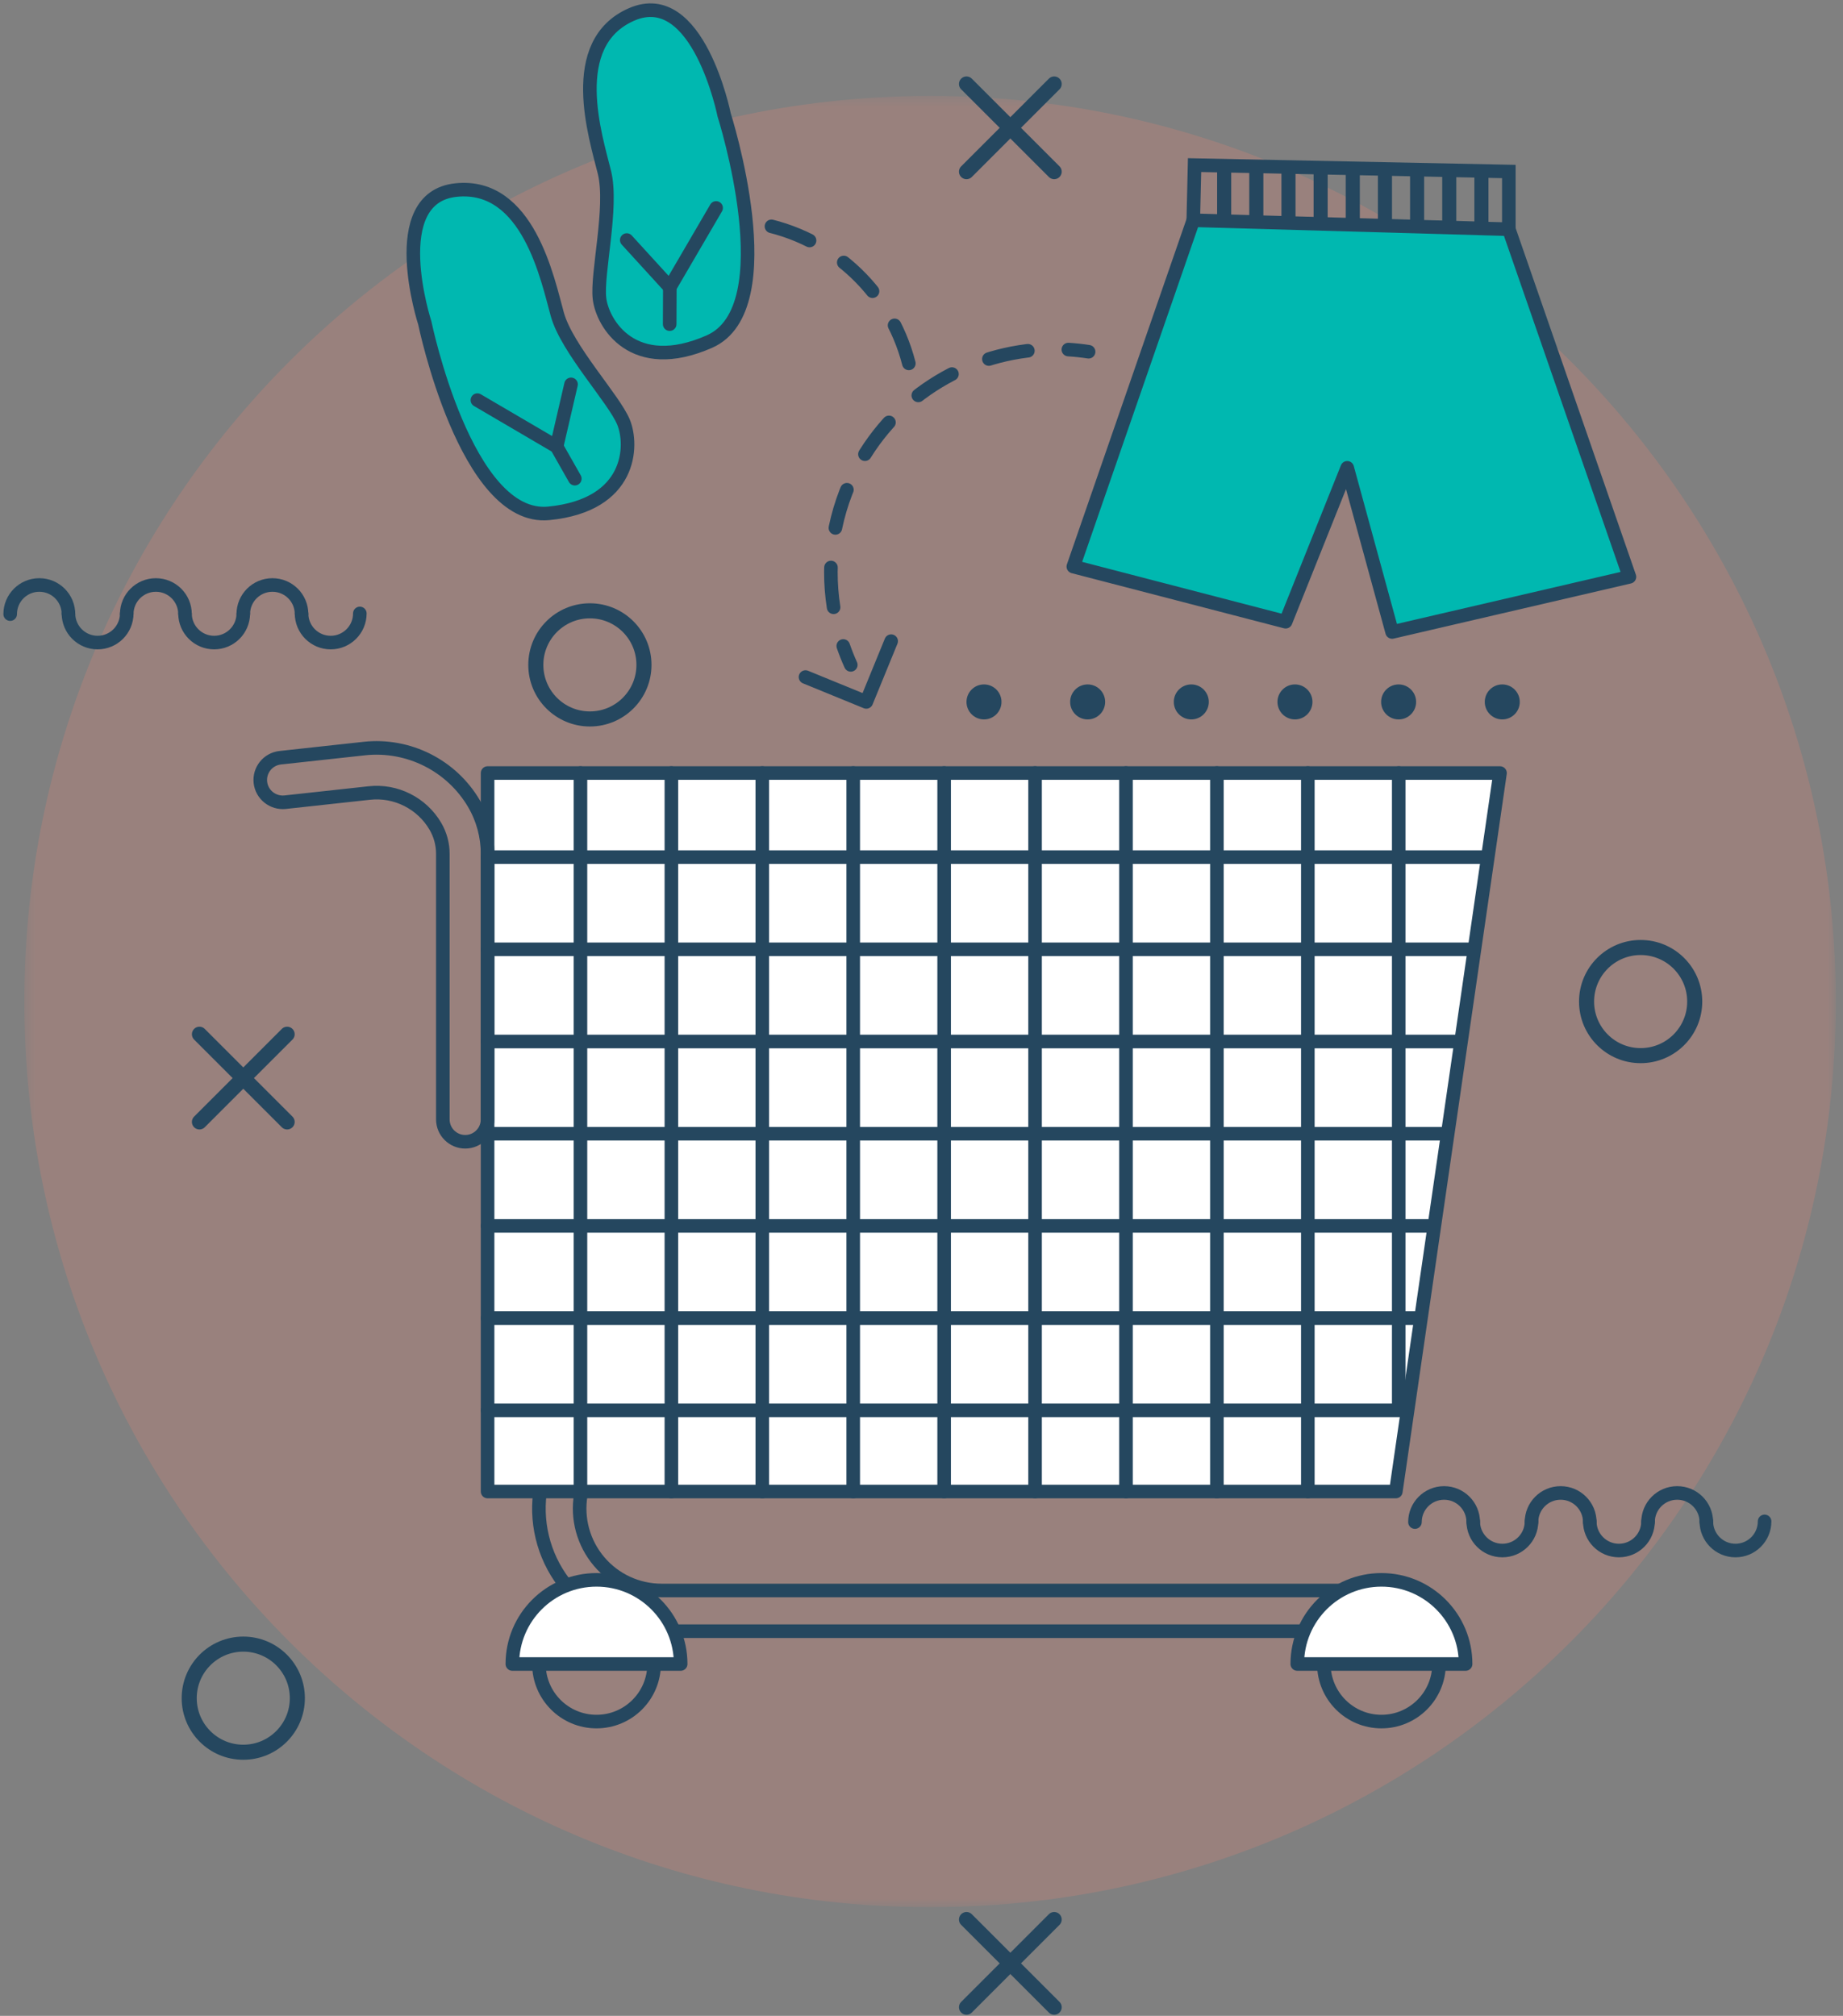 <svg width="181" height="198" viewBox="0 0 181 198" fill="none" xmlns="http://www.w3.org/2000/svg">
<rect x="0" y="0" width="181" height="198" fill="#808080" stroke="none"/>
<mask id="mask0_1_1178" style="mask-type:luminance" maskUnits="userSpaceOnUse" x="2" y="9" width="179" height="179">
<path d="M2.39 9.423H180.296V187.328H2.39V9.423Z" fill="white"/>
</mask>
<g mask="url(#mask0_1_1178)">
<g opacity="0.2">
<path d="M180.296 98.376C180.296 49.248 140.471 9.422 91.343 9.422C42.215 9.422 2.39 49.248 2.39 98.376C2.39 147.502 42.215 187.328 91.343 187.328C140.471 187.328 180.296 147.502 180.296 98.376Z" fill="#FF8672"/>
</g>
</g>
<path d="M138.962 149.5C138.962 147.919 140.243 146.639 141.823 146.639C143.403 146.639 144.684 147.919 144.684 149.5" stroke="#25475F" stroke-width="1.333" stroke-miterlimit="10" stroke-linecap="round" stroke-linejoin="round"/>
<path d="M150.409 149.433C150.409 151.015 149.127 152.295 147.547 152.295C145.966 152.295 144.685 151.015 144.685 149.433" stroke="#25475F" stroke-width="1.333" stroke-miterlimit="10" stroke-linecap="round" stroke-linejoin="round"/>
<path d="M150.408 149.5C150.408 147.919 151.688 146.639 153.27 146.639C154.85 146.639 156.131 147.919 156.131 149.5" stroke="#25475F" stroke-width="1.333" stroke-miterlimit="10" stroke-linecap="round" stroke-linejoin="round"/>
<path d="M161.854 149.433C161.854 151.015 160.572 152.295 158.992 152.295C157.412 152.295 156.131 151.015 156.131 149.433" stroke="#25475F" stroke-width="1.333" stroke-miterlimit="10" stroke-linecap="round" stroke-linejoin="round"/>
<path d="M161.854 149.5C161.854 147.919 163.135 146.639 164.715 146.639C166.296 146.639 167.578 147.919 167.578 149.5" stroke="#25475F" stroke-width="1.333" stroke-miterlimit="10" stroke-linecap="round" stroke-linejoin="round"/>
<path d="M173.3 149.433C173.3 151.015 172.019 152.295 170.439 152.295C168.859 152.295 167.578 151.015 167.578 149.433" stroke="#25475F" stroke-width="1.333" stroke-miterlimit="10" stroke-linecap="round" stroke-linejoin="round"/>
<path d="M1 60.319C1 58.738 2.281 57.458 3.861 57.458C5.443 57.458 6.723 58.738 6.723 60.319" stroke="#25475F" stroke-width="1.333" stroke-miterlimit="10" stroke-linecap="round" stroke-linejoin="round"/>
<path d="M12.446 60.253C12.446 61.834 11.165 63.114 9.585 63.114C8.005 63.114 6.724 61.834 6.724 60.253" stroke="#25475F" stroke-width="1.333" stroke-miterlimit="10" stroke-linecap="round" stroke-linejoin="round"/>
<path d="M12.446 60.319C12.446 58.738 13.728 57.458 15.308 57.458C16.889 57.458 18.169 58.738 18.169 60.319" stroke="#25475F" stroke-width="1.333" stroke-miterlimit="10" stroke-linecap="round" stroke-linejoin="round"/>
<path d="M23.893 60.253C23.893 61.834 22.611 63.114 21.031 63.114C19.45 63.114 18.17 61.834 18.17 60.253" stroke="#25475F" stroke-width="1.333" stroke-miterlimit="10" stroke-linecap="round" stroke-linejoin="round"/>
<path d="M23.893 60.319C23.893 58.738 25.174 57.458 26.754 57.458C28.335 57.458 29.615 58.738 29.615 60.319" stroke="#25475F" stroke-width="1.333" stroke-miterlimit="10" stroke-linecap="round" stroke-linejoin="round"/>
<path d="M35.339 60.253C35.339 61.834 34.057 63.114 32.477 63.114C30.896 63.114 29.616 61.834 29.616 60.253" stroke="#25475F" stroke-width="1.333" stroke-miterlimit="10" stroke-linecap="round" stroke-linejoin="round"/>
<path d="M147.537 70.662C146.588 70.662 145.819 69.893 145.819 68.943C145.819 67.994 146.588 67.225 147.537 67.225C148.487 67.225 149.256 67.994 149.256 68.943C149.256 69.893 148.487 70.662 147.537 70.662Z" fill="#25475F"/>
<path d="M137.358 70.662C136.408 70.662 135.639 69.893 135.639 68.943C135.639 67.994 136.408 67.225 137.358 67.225C138.307 67.225 139.076 67.994 139.076 68.943C139.076 69.893 138.307 70.662 137.358 70.662Z" fill="#25475F"/>
<path d="M127.178 70.662C126.229 70.662 125.459 69.893 125.459 68.943C125.459 67.994 126.229 67.225 127.178 67.225C128.127 67.225 128.897 67.994 128.897 68.943C128.897 69.893 128.127 70.662 127.178 70.662Z" fill="#25475F"/>
<path d="M116.997 70.662C116.048 70.662 115.278 69.893 115.278 68.943C115.278 67.994 116.048 67.225 116.997 67.225C117.946 67.225 118.716 67.994 118.716 68.943C118.716 69.893 117.946 70.662 116.997 70.662Z" fill="#25475F"/>
<path d="M106.817 70.662C105.868 70.662 105.099 69.893 105.099 68.943C105.099 67.994 105.868 67.225 106.817 67.225C107.767 67.225 108.536 67.994 108.536 68.943C108.536 69.893 107.767 70.662 106.817 70.662Z" fill="#25475F"/>
<path d="M96.638 70.662C95.688 70.662 94.919 69.893 94.919 68.943C94.919 67.994 95.688 67.225 96.638 67.225C97.587 67.225 98.356 67.994 98.356 68.943C98.356 69.893 97.587 70.662 96.638 70.662Z" fill="#25475F"/>
<path d="M137.084 146.499H47.886V75.93H147.316L137.084 146.499Z" fill="white"/>
<path d="M137.084 146.499H47.886V75.93H147.316L137.084 146.499Z" stroke="#25475F" stroke-width="1.333" stroke-miterlimit="10" stroke-linecap="round" stroke-linejoin="round"/>
<path d="M57.038 146.83C56.645 149.173 57.298 151.555 58.833 153.369C60.366 155.179 62.607 156.219 64.982 156.219H136.593C137.697 156.219 138.593 157.114 138.593 158.219C138.593 159.325 137.697 160.219 136.593 160.219H64.982C61.427 160.219 58.074 158.663 55.779 155.951C53.586 153.361 52.594 149.99 53.023 146.638" stroke="#25475F" stroke-width="1.333" stroke-miterlimit="10" stroke-linecap="round" stroke-linejoin="round"/>
<path d="M64.238 163.44C64.238 160.316 61.706 157.784 58.582 157.784C55.459 157.784 52.927 160.316 52.927 163.44C52.927 166.564 55.459 169.095 58.582 169.095C61.706 169.095 64.238 166.564 64.238 163.44Z" stroke="#25475F" stroke-width="1.333" stroke-miterlimit="10" stroke-linecap="round" stroke-linejoin="round"/>
<path d="M66.848 163.44H50.317C50.317 158.875 54.017 155.175 58.583 155.175C63.148 155.175 66.848 158.875 66.848 163.44Z" fill="white"/>
<path d="M66.848 163.44H50.317C50.317 158.875 54.017 155.175 58.583 155.175C63.148 155.175 66.848 158.875 66.848 163.44Z" stroke="#25475F" stroke-width="1.333" stroke-miterlimit="10" stroke-linecap="round" stroke-linejoin="round"/>
<path d="M141.326 163.44C141.326 160.316 138.794 157.784 135.67 157.784C132.548 157.784 130.016 160.316 130.016 163.44C130.016 166.564 132.548 169.095 135.67 169.095C138.794 169.095 141.326 166.564 141.326 163.44Z" stroke="#25475F" stroke-width="1.333" stroke-miterlimit="10" stroke-linecap="round" stroke-linejoin="round"/>
<path d="M143.936 163.44H127.405C127.405 158.875 131.105 155.175 135.67 155.175C140.236 155.175 143.936 158.875 143.936 163.44Z" fill="white"/>
<path d="M143.936 163.44H127.405C127.405 158.875 131.105 155.175 135.67 155.175C140.236 155.175 143.936 158.875 143.936 163.44Z" stroke="#25475F" stroke-width="1.333" stroke-miterlimit="10" stroke-linecap="round" stroke-linejoin="round"/>
<path d="M47.885 84.187H145.537" stroke="#25475F" stroke-width="1.333" stroke-miterlimit="10" stroke-linecap="round" stroke-linejoin="round"/>
<path d="M47.885 93.243H144.761" stroke="#25475F" stroke-width="1.333" stroke-miterlimit="10" stroke-linecap="round" stroke-linejoin="round"/>
<path d="M143.403 102.299H47.884" stroke="#25475F" stroke-width="1.333" stroke-miterlimit="10" stroke-linecap="round" stroke-linejoin="round"/>
<path d="M47.885 111.355H141.953" stroke="#25475F" stroke-width="1.333" stroke-miterlimit="10" stroke-linecap="round" stroke-linejoin="round"/>
<path d="M47.885 120.412H140.593" stroke="#25475F" stroke-width="1.333" stroke-miterlimit="10" stroke-linecap="round" stroke-linejoin="round"/>
<path d="M47.885 129.468H139.33" stroke="#25475F" stroke-width="1.333" stroke-miterlimit="10" stroke-linecap="round" stroke-linejoin="round"/>
<path d="M47.885 138.524H137.972" stroke="#25475F" stroke-width="1.333" stroke-miterlimit="10" stroke-linecap="round" stroke-linejoin="round"/>
<path d="M57.007 75.93V146.499" stroke="#25475F" stroke-width="1.333" stroke-miterlimit="10" stroke-linecap="round" stroke-linejoin="round"/>
<path d="M65.936 75.93V146.499" stroke="#25475F" stroke-width="1.333" stroke-miterlimit="10" stroke-linecap="round" stroke-linejoin="round"/>
<path d="M74.865 75.93V146.499" stroke="#25475F" stroke-width="1.333" stroke-miterlimit="10" stroke-linecap="round" stroke-linejoin="round"/>
<path d="M83.795 75.93V146.499" stroke="#25475F" stroke-width="1.333" stroke-miterlimit="10" stroke-linecap="round" stroke-linejoin="round"/>
<path d="M92.724 75.93V146.499" stroke="#25475F" stroke-width="1.333" stroke-miterlimit="10" stroke-linecap="round" stroke-linejoin="round"/>
<path d="M101.653 75.93V146.499" stroke="#25475F" stroke-width="1.333" stroke-miterlimit="10" stroke-linecap="round" stroke-linejoin="round"/>
<path d="M110.583 75.93V146.499" stroke="#25475F" stroke-width="1.333" stroke-miterlimit="10" stroke-linecap="round" stroke-linejoin="round"/>
<path d="M119.511 75.93V146.499" stroke="#25475F" stroke-width="1.333" stroke-miterlimit="10" stroke-linecap="round" stroke-linejoin="round"/>
<path d="M128.441 75.93V146.499" stroke="#25475F" stroke-width="1.333" stroke-miterlimit="10" stroke-linecap="round" stroke-linejoin="round"/>
<path d="M137.369 75.93V138.088" stroke="#25475F" stroke-width="1.333" stroke-miterlimit="10" stroke-linecap="round" stroke-linejoin="round"/>
<path d="M45.688 112.146C44.475 112.146 43.491 111.162 43.491 109.948V83.858C43.491 82.908 43.238 81.974 42.756 81.154C41.426 78.886 38.867 77.6 36.26 77.892L27.995 78.794C26.804 78.915 25.706 78.056 25.574 76.848C25.442 75.643 26.312 74.559 27.52 74.426L35.784 73.524C40.114 73.055 44.339 75.174 46.546 78.93C47.422 80.423 47.884 82.127 47.884 83.858V109.948C47.884 111.162 46.902 112.146 45.688 112.146Z" stroke="#25475F" stroke-width="1.333" stroke-miterlimit="10" stroke-linecap="round" stroke-linejoin="round"/>
<path d="M166.437 98.376C166.437 101.309 164.06 103.686 161.126 103.686C158.193 103.686 155.816 101.309 155.816 98.376C155.816 95.442 158.193 93.065 161.126 93.065C164.06 93.065 166.437 95.442 166.437 98.376Z" stroke="#25475F" stroke-width="1.48" stroke-miterlimit="10" stroke-linecap="round" stroke-linejoin="round"/>
<path d="M63.243 65.306C63.243 68.239 60.866 70.617 57.932 70.617C54.999 70.617 52.622 68.239 52.622 65.306C52.622 62.373 54.999 59.995 57.932 59.995C60.866 59.995 63.243 62.373 63.243 65.306Z" stroke="#25475F" stroke-width="1.48" stroke-miterlimit="10" stroke-linecap="round" stroke-linejoin="round"/>
<path d="M29.203 166.798C29.203 169.73 26.826 172.107 23.893 172.107C20.959 172.107 18.582 169.73 18.582 166.798C18.582 163.865 20.959 161.487 23.893 161.487C26.826 161.487 29.203 163.865 29.203 166.798Z" stroke="#25475F" stroke-width="1.48" stroke-miterlimit="10" stroke-linecap="round" stroke-linejoin="round"/>
<path d="M19.587 110.197L28.199 101.585" stroke="#25475F" stroke-width="1.48" stroke-miterlimit="10" stroke-linecap="round" stroke-linejoin="round"/>
<path d="M19.587 101.585L28.199 110.197" stroke="#25475F" stroke-width="1.48" stroke-miterlimit="10" stroke-linecap="round" stroke-linejoin="round"/>
<path d="M94.919 16.861L103.531 8.25" stroke="#25475F" stroke-width="1.48" stroke-miterlimit="10" stroke-linecap="round" stroke-linejoin="round"/>
<path d="M94.919 8.249L103.531 16.86" stroke="#25475F" stroke-width="1.48" stroke-miterlimit="10" stroke-linecap="round" stroke-linejoin="round"/>
<path d="M94.919 197.152L103.531 188.54" stroke="#25475F" stroke-width="1.48" stroke-miterlimit="10" stroke-linecap="round" stroke-linejoin="round"/>
<path d="M94.919 188.54L103.531 197.152" stroke="#25475F" stroke-width="1.48" stroke-miterlimit="10" stroke-linecap="round" stroke-linejoin="round"/>
<path d="M83.555 65.306C83.28 64.698 83.034 64.078 82.816 63.449" stroke="#25475F" stroke-width="1.333" stroke-linecap="round" stroke-linejoin="round"/>
<path d="M81.867 59.648C81.147 55.07 81.865 50.23 84.233 45.837C88.095 38.673 95.364 34.52 102.953 34.302" stroke="#25475F" stroke-width="1.333" stroke-linecap="round" stroke-linejoin="round" stroke-dasharray="3.92 3.92"/>
<path d="M104.923 34.335C105.585 34.375 106.249 34.447 106.911 34.548" stroke="#25475F" stroke-width="1.333" stroke-linecap="round" stroke-linejoin="round"/>
<path d="M87.52 62.975L85.077 68.943L79.109 66.501" stroke="#25475F" stroke-width="1.333" stroke-miterlimit="10" stroke-linecap="round" stroke-linejoin="round"/>
<path d="M117.191 21.634L105.411 55.65L126.262 61.067L132.31 45.949L136.719 62.075L160.026 56.658L148.183 22.515L117.191 21.634Z" fill="#00B8B0"/>
<path d="M117.191 21.634L105.411 55.65L126.262 61.067L132.31 45.949L136.719 62.075L160.026 56.658L148.183 22.515L117.191 21.634Z" stroke="#25475F" stroke-width="1.333" stroke-miterlimit="10" stroke-linecap="round" stroke-linejoin="round"/>
<path d="M117.191 21.634L117.318 16.217L148.183 16.846V22.515" stroke="#25475F" stroke-width="1.333" stroke-miterlimit="10"/>
<path d="M120.225 22.075V16.534" stroke="#25475F" stroke-width="1.383" stroke-miterlimit="10"/>
<path d="M123.382 22.075V16.534" stroke="#25475F" stroke-width="1.383" stroke-miterlimit="10"/>
<path d="M126.541 22.075V16.534" stroke="#25475F" stroke-width="1.383" stroke-miterlimit="10"/>
<path d="M129.699 22.075V16.534" stroke="#25475F" stroke-width="1.383" stroke-miterlimit="10"/>
<path d="M132.856 22.075V16.534" stroke="#25475F" stroke-width="1.383" stroke-miterlimit="10"/>
<path d="M136.015 22.075V16.534" stroke="#25475F" stroke-width="1.383" stroke-miterlimit="10"/>
<path d="M139.173 22.075V16.534" stroke="#25475F" stroke-width="1.383" stroke-miterlimit="10"/>
<path d="M142.33 22.075V16.534" stroke="#25475F" stroke-width="1.383" stroke-miterlimit="10"/>
<path d="M145.489 22.075V16.534" stroke="#25475F" stroke-width="1.383" stroke-miterlimit="10"/>
<path d="M41.72 31.722C41.72 31.722 45.747 51.226 53.896 50.422C62.045 49.618 62.176 43.741 61.235 41.461C60.295 39.181 55.684 34.291 54.735 30.883C53.785 27.474 51.883 17.939 44.8 18.666C37.716 19.391 41.72 31.722 41.72 31.722Z" fill="#00B8B0"/>
<path d="M41.72 31.722C41.72 31.722 45.747 51.226 53.896 50.422C62.045 49.618 62.176 43.741 61.235 41.461C60.295 39.181 55.684 34.291 54.735 30.883C53.785 27.474 51.883 17.939 44.8 18.666C37.716 19.391 41.72 31.722 41.72 31.722Z" stroke="#25475F" stroke-width="1.333" stroke-miterlimit="10" stroke-linecap="round" stroke-linejoin="round"/>
<path d="M56.453 47.016L54.665 43.864L46.883 39.301" stroke="#25475F" stroke-width="1.333" stroke-miterlimit="10" stroke-linecap="round" stroke-linejoin="round"/>
<path d="M56.081 37.752L54.665 43.863" stroke="#25475F" stroke-width="1.333" stroke-miterlimit="10" stroke-linecap="round" stroke-linejoin="round"/>
<path d="M71.118 11.286C71.118 11.286 77.165 30.261 69.666 33.553C62.169 36.845 59.174 31.786 58.878 29.337C58.581 26.888 60.205 20.368 59.362 16.932C58.519 13.496 55.506 4.25 62.037 1.413C68.567 -1.424 71.118 11.286 71.118 11.286Z" fill="#00B8B0"/>
<path d="M71.118 11.286C71.118 11.286 77.165 30.261 69.666 33.553C62.169 36.845 59.174 31.786 58.878 29.337C58.581 26.888 60.205 20.368 59.362 16.932C58.519 13.496 55.506 4.25 62.037 1.413C68.567 -1.424 71.118 11.286 71.118 11.286Z" stroke="#25475F" stroke-width="1.333" stroke-miterlimit="10" stroke-linecap="round" stroke-linejoin="round"/>
<path d="M65.769 31.837L65.784 28.213L70.33 20.424" stroke="#25475F" stroke-width="1.333" stroke-miterlimit="10" stroke-linecap="round" stroke-linejoin="round"/>
<path d="M61.554 23.579L65.784 28.213" stroke="#25475F" stroke-width="1.333" stroke-miterlimit="10" stroke-linecap="round" stroke-linejoin="round"/>
<path d="M89.257 35.694C87.387 28.381 81.201 22.795 73.57 21.813" stroke="#25475F" stroke-width="1.333" stroke-miterlimit="10" stroke-linecap="round" stroke-linejoin="round" stroke-dasharray="4 4"/>
</svg>
